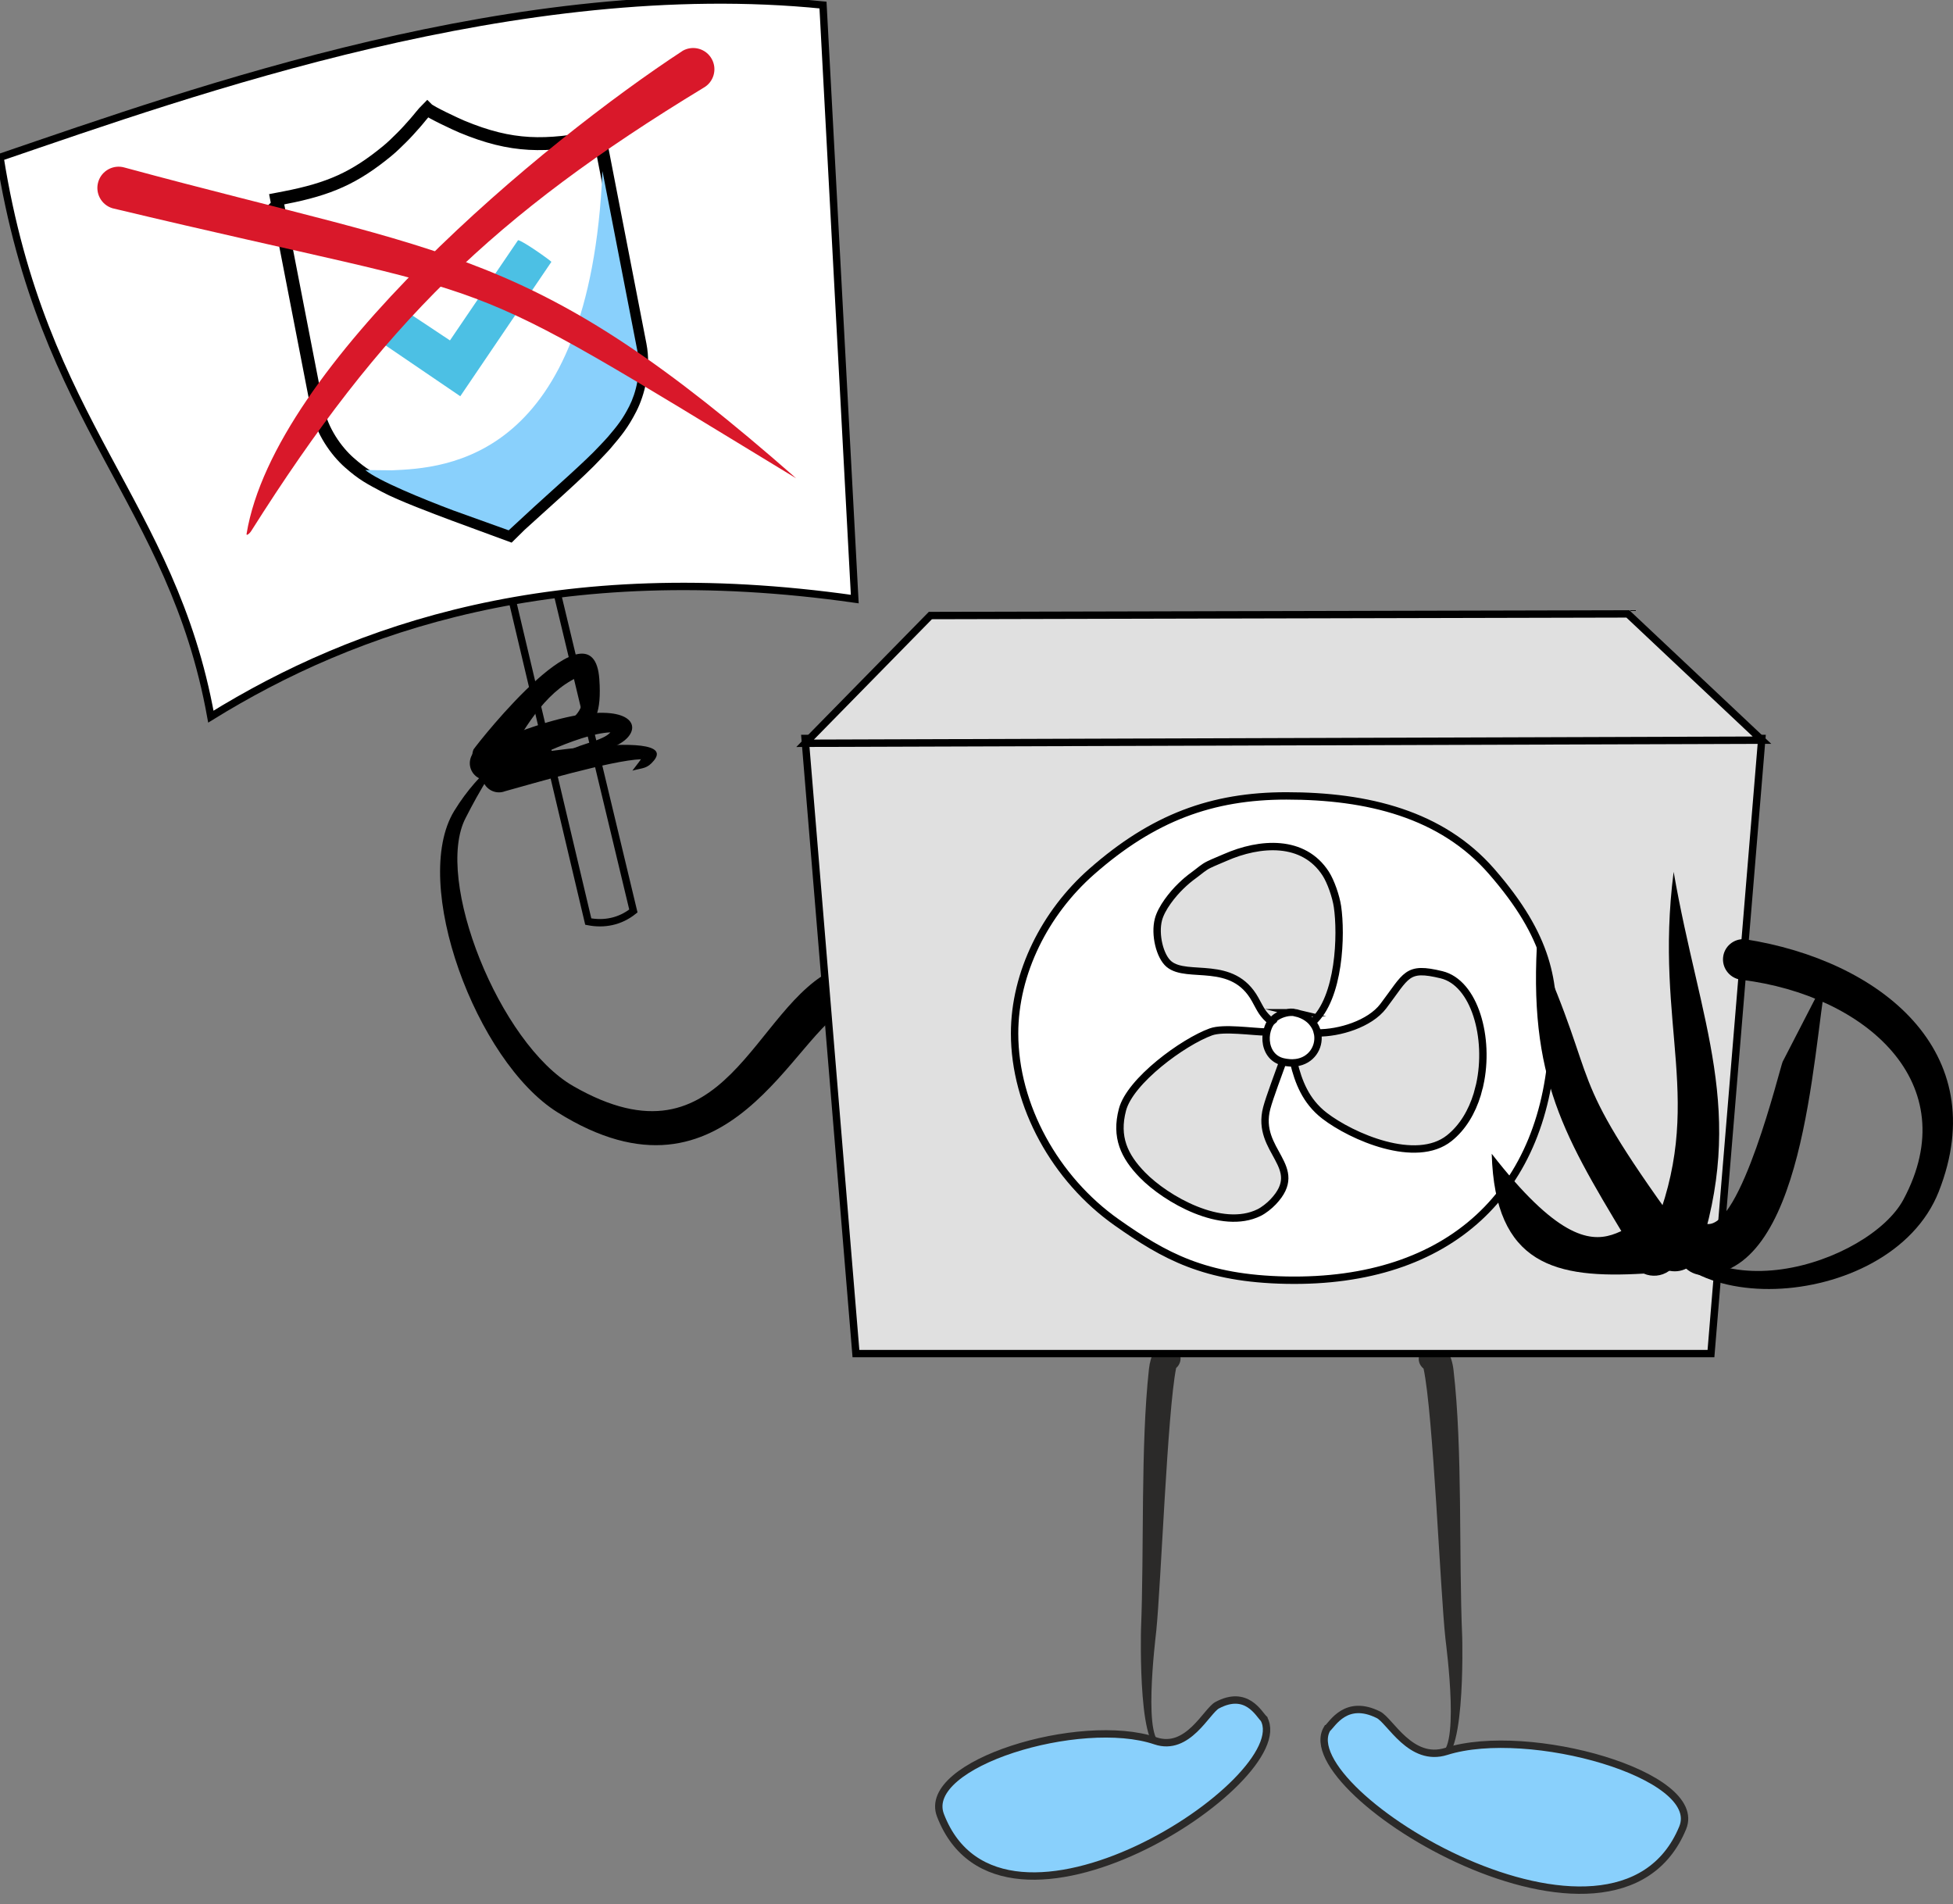 <?xml version="1.0" encoding="UTF-8"?>
<!DOCTYPE svg PUBLIC "-//W3C//DTD SVG 1.1//EN" "http://www.w3.org/Graphics/SVG/1.1/DTD/svg11.dtd">
<!-- Creator: CorelDRAW 2017 -->
<svg xmlns="http://www.w3.org/2000/svg" xml:space="preserve" width="52.917mm" height="51.594mm" version="1.1" style="shape-rendering:geometricPrecision; text-rendering:geometricPrecision; image-rendering:optimizeQuality; fill-rule:evenodd; clip-rule:evenodd"
viewBox="0 0 5291.66 5159.36"
 xmlns:xlink="http://www.w3.org/1999/xlink">
 <rect x="0" y="0" width="5291.66" height="5159.36" fill="#808080" stroke="none"/>
 <defs>
  <style type="text/css">
   <![CDATA[
    .str2 {stroke:black;stroke-width:35;stroke-miterlimit:22.926}
    .str1 {stroke:#2B2A29;stroke-width:20;stroke-miterlimit:22.926}
    .str0 {stroke:black;stroke-width:20;stroke-miterlimit:22.926}
    .fil1 {fill:none}
    .fil2 {fill:#2B2A29}
    .fil8 {fill:#4CC0E4}
    .fil0 {fill:black}
    .fil3 {fill:#89D0FC}
    .fil7 {fill:#89D0FC}
    .fil9 {fill:#D9182A}
    .fil6 {fill:#E0E0E0}
    .fil4 {fill:#E0E0E0}
    .fil5 {fill:white}
   ]]>
  </style>
 </defs>
 <g id="Слой_x0020_1">
  <g id="_915286192">
   <g>
    <path class="fil0" d="M2299.31 2730.58c-148,59.44 -321.96,575.36 -788.95,282.79 -220.67,-138.25 -399.04,-621.05 -279.68,-816.39 71.71,-117.34 161.83,-167.61 144.24,-144.94 -27.29,-7.4 -111.8,161.12 -113.12,163.64 -87.1,166.16 91.97,612.24 291.44,726.79 415.39,238.54 486.73,-220.43 712.47,-319.2 29.63,-9.28 61.18,7.23 70.46,36.86 9.28,29.63 -7.23,61.17 -36.86,70.45z"/>
   </g>
   <path class="fil1" d="M2282.51 2676.93c-193.61,60.61 -184.02,399.22 -548.32,366.19 -414.28,-37.57 -527.28,-537.46 -511.49,-787.64 1.95,-30.9 144.68,-234.18 152.22,-203.44"/>
   <path class="fil1 str0" d="M1333.67 1396.9l120.17 -22.76 262.3 1093.9c-36.13,28.81 -78.98,37.11 -122.22,28.68l-260.25 -1099.82z"/>
   <g>
    <path class="fil2" d="M3846.4 3669.58c24.6,-48.04 82.29,-40.34 91.84,41.54 25.12,215.23 14,499.96 23.63,723.99 0.07,1.63 10.6,385.67 -71.23,321.67l-5.73 -7.06 8.98 1.79c65.41,11.73 24.88,-290.37 22.51,-312.1 -14.08,-129.05 -33.05,-609.08 -59.21,-731.44 -11.71,-9.44 -16.5,-24.44 -10.79,-38.39z"/>
   </g>
   <path class="fil1" d="M3884.91 3681.65c26.87,-65.66 36.88,615.27 54.23,755.61 5.32,43.04 27.29,371.54 -54.23,312.46"/>
   <path class="fil3 str1" d="M3595.7 4683.65c15.17,-13.56 51.59,-81.56 139.13,-37.96 31.75,15.81 87.39,129.73 183.98,99.16 222.91,-70.56 699.55,63.63 640.45,207.1 -181.13,439.68 -1063.99,-98.69 -963.56,-268.3z"/>
   <g>
    <path class="fil2" d="M3196.54 3668.83c-22.37,-46.79 -74.84,-39.3 -83.52,40.47 -22.85,209.67 -12.73,487.04 -21.5,705.28 -0.06,1.59 -9.63,375.7 64.79,313.35l5.21 -6.87 -8.16 1.75c-59.49,11.42 -22.64,-282.87 -20.48,-304.04 12.8,-125.72 30.06,-593.34 53.85,-712.53 10.65,-9.21 15.01,-23.82 9.81,-37.41z"/>
   </g>
   <path class="fil1" d="M3161.52 3680.59c-24.44,-63.96 -33.54,599.37 -49.32,736.08 -4.84,41.93 -24.83,361.94 49.32,304.39"/>
   <polygon class="fil4 str0" points="2181.41,2000.68 4773.61,2000.68 4635.87,3667.1 2319.16,3667.1 "/>
   <polygon class="fil4 str0" points="2181.41,2013.69 4774.15,2005.28 4410.72,1663.16 2520.85,1667.62 "/>
   <path class="fil5 str0" d="M3485.55 2156.25c219.69,0 420.6,49.04 556.25,204.97 155.76,179.06 170.63,299.61 165.44,446.83 -14.79,419.73 -279.58,668.59 -721.69,660.17 -221.38,-4.21 -330.43,-65.31 -459.86,-156.55 -165.98,-116.98 -276.66,-315.78 -276.66,-511.97 0,-164.02 82.59,-327.19 208.82,-438.29 166.41,-146.49 326.1,-205.16 527.7,-205.16z"/>
   <path class="fil6 str0" d="M3510.49 2743.69c99.8,24.24 68.46,157.95 -34.78,132.88 -57.44,-13.95 -57.84,-97.37 -14.92,-123.13 11.54,-6.94 32.42,-13.95 49.7,-9.75zm498.83 195.36l-6.71 25.63c-14.41,47.28 -39.29,89.75 -75.87,118.88 -90.17,71.82 -263.95,-3.93 -337.98,-60.89 -51.47,-39.61 -70.9,-93.16 -83.18,-143.14 -12.84,1.15 -28.48,-2.81 -29.87,-2.96 -9.87,27.89 -35.92,96.46 -43.52,125.52 -30.94,118.21 108.58,157.91 17.41,253.94 -10.71,11.27 -25.73,23 -37.98,29.05 -101.33,50.08 -252.05,-36.02 -316.31,-101.96 -49.67,-50.96 -73.4,-102.76 -54.07,-176.54 20.55,-78.53 164.68,-183.88 239.75,-211.02 34.23,-12.37 111.64,-0.14 151.3,0.41 0,0 4.7,-21.61 12.65,-28.14 -24.46,-19.9 -28.74,-32.44 -43.92,-59.88 -61.33,-110.82 -183.66,-54.46 -233.67,-96.03 -24.85,-20.67 -39.24,-80.14 -28.6,-120.79 8.15,-31.14 38.16,-68.58 60.64,-90.33 12.85,-12.45 21.83,-20.01 36.83,-30.94 13.97,-10.19 24.36,-20.26 39,-27.35 14.86,-7.2 28.12,-12.21 43.96,-19.2 95.28,-41.99 212.7,-49.56 272.79,43.47 13.97,21.61 27.89,62.02 31.94,89.56 10.82,73.6 6.78,247.25 -68.27,313.51 6.38,8.15 11.39,15.95 14.09,28.5 58.73,0.8 141.59,-24.22 178.2,-72.36 64.11,-84.31 62.49,-108.36 157.9,-85.19 89.81,21.81 131.45,171.29 103.49,298.25z"/>
   <path class="fil3 str1" d="M3424.55 4656.69c-13.8,-13.21 -46.92,-79.44 -126.54,-36.97 -28.87,15.4 -79.48,126.37 -167.32,96.59 -202.73,-68.73 -636.23,61.99 -582.48,201.75 164.73,428.32 967.68,-96.14 876.34,-261.37z"/>
   <g>
    <g>
     <path class="fil0" d="M4463.68 3449.75l2.81 0.24 -0.05 -0.41 -2.76 0.17zm-9.84 0.62c-238.22,14.12 -403.38,-22.16 -412.02,-324.54 346.48,445.74 356.4,66.09 496.82,220.37 22.28,31.39 14.88,74.89 -16.51,97.16 -20.69,14.68 -46.62,16.47 -68.29,7.01z"/>
    </g>
    <path class="fil1" d="M4481.81 3386.53c-27.79,-39.01 -312.62,164.65 -439.99,-260.7"/>
    <g>
     <path class="fil0" d="M4438.79 3411.41c-187.69,-313.51 -294.59,-464.66 -274.67,-848.2 178.2,396.91 69.14,327.77 379.91,756.82 25.24,29.06 22.13,73.08 -6.93,98.31 -29.06,25.24 -73.07,22.13 -98.31,-6.93z"/>
    </g>
    <path class="fil1" d="M4491.41 3365.72c-295.43,-340.28 -308.45,-765.41 -327.29,-802.51"/>
    <g>
     <path class="fil0" d="M4476.42 3341.61c148.57,-357.07 3.95,-554.34 58.32,-979.54 71.88,413.07 198.42,647.95 64.51,1045.41 -18.19,33.92 -60.43,46.67 -94.35,28.48 -33.92,-18.18 -46.67,-60.43 -28.48,-94.35z"/>
    </g>
    <path class="fil1" d="M4537.83 3374.55c168.36,-314.04 -50.66,-795.18 -3.09,-1012.48"/>
    <g>
     <path class="fil0" d="M4623.95 3315.85c92.79,15.32 197.93,-419.68 206.1,-439.32l118.52 -229.89c-37.83,209.92 -59.54,814.2 -342.38,807.45 -38.18,-4.91 -65.14,-39.82 -60.24,-78 4.91,-38.18 39.82,-65.15 78,-60.24z"/>
    </g>
    <path class="fil1" d="M4615.07 3384.97c193.46,24.78 198.79,-451.96 333.5,-738.33"/>
   </g>
   <g>
    <path class="fil0" d="M4720.12 2654.64c333.75,41.63 606.66,279.33 437.1,595.4 -91.58,170.67 -557.28,332.06 -685.94,0.73 -5.84,336.95 649.48,313.63 781.83,-22.56 149.55,-379.92 -159.46,-626.85 -525.03,-683.7 -30.66,-2.4 -57.28,20.3 -59.48,50.72 -2.2,30.41 20.87,57 51.52,59.41z"/>
   </g>
   <path class="fil1" d="M4724.1 2599.57c619.94,48.57 611.7,653.68 347.37,787.5 -258.19,130.71 -579.31,100.1 -600.19,-136.3"/>
   <g>
    <path class="fil0" d="M1283 2030.45c16.45,-23.65 324.99,-414.43 340.87,-190.81 13.3,187.33 -81.47,110.96 -124.65,174.49 -10.17,-24.57 -1.47,-39.87 22.26,-50.3 96.58,-42.43 43.6,-130.29 42.18,-130.58 0.33,1.14 0.67,0.73 1.12,1.64 -93.38,43.54 -146.61,145.38 -197.47,229.88 -9.47,23.28 -36.03,34.47 -59.31,25 -23.28,-9.48 -34.47,-36.04 -25,-59.32z"/>
   </g>
   <path class="fil1" d="M1325.16 2047.61c36.93,-90.76 319.19,-418.71 266.64,-119.74 -12.47,70.94 -92.58,19.34 -92.58,86.26"/>
   <g>
    <path class="fil0" d="M1293.66 2029.53c527.97,-240.49 493.44,39.89 245.73,4.69 37.07,-20.04 94.86,-27.71 114.54,-50.13 -88.1,3.54 -252.81,89.77 -310.68,121.77 -21.07,13.69 -49.26,7.71 -62.96,-13.37 -13.69,-21.08 -7.71,-49.26 13.37,-62.96z"/>
   </g>
   <path class="fil1" d="M1318.46 2067.69c52.31,-33.99 305.64,-137.43 367.64,-105.39 3.23,72.12 -124,59.95 -146.71,71.92"/>
   <g>
    <path class="fil0" d="M1335.29 2058.81c0.01,0 515.5,-93.26 436.17,2.02 -18.33,22 -27.94,18.95 -58.01,26.95 19.29,-25.49 18.37,-23.51 23.24,-30.82 -79.16,2.94 -295.8,66.64 -368.11,86.58 -23.4,9.19 -49.82,-2.33 -59.01,-25.73 -9.19,-23.39 2.32,-49.81 25.72,-59zm407.64 -11.31l1.1 -1.66 -0.19 -0.1c-0.46,0.53 -0.74,1.12 -0.91,1.76z"/>
   </g>
   <path class="fil1" d="M1351.93 2101.17c0.71,-0.28 569.78,-135.33 361.52,-13.39"/>
   <path class="fil5 str0" d="M-0 426.29c526.79,-180.02 1408.63,-495.7 2229.91,-412.63l86.07 1609.31c-809.44,-115.02 -1355.12,77.65 -1744.66,318.54 -105.65,-584.65 -455.41,-787.1 -571.32,-1515.22z"/>
   <path class="fil5 str2" d="M772.01 535.5l-22.37 4.34 109.69 564.73c12.28,63.24 52.32,118.04 86.84,148.53 37.49,33.12 56.75,42.4 97.54,64.25 42.96,23.01 138.18,58.5 186.37,76.62l151.78 55.88 27.82 -27.39c53.15,-48.86 163.13,-145.01 205.7,-191.59 9.1,-9.96 17.69,-18.17 26.36,-28.37 28.61,-33.67 45.47,-54.08 66.8,-95.83 21.45,-41.98 38.15,-108.61 25.83,-172.06l-109.69 -564.72c-147.45,28.64 -237.11,29.79 -373.06,-26.75 -15.51,-6.46 -85.15,-38.98 -94.01,-47.9 -11.69,11.61 -22.15,26.02 -33.13,38.38 -11.5,12.96 -23.53,26.64 -35.98,38.89 -12.83,12.6 -25.03,24.9 -39.32,36.63 -88.68,72.84 -157,103.02 -277.17,126.36z"/>
   <path class="fil7" d="M1227.44 1382.59l150.81 54.17 68.19 -62.96c45.96,-42.25 141.06,-125.39 177.88,-165.68 7.87,-8.61 15.3,-15.71 22.79,-24.53 24.74,-29.12 39.32,-46.77 57.77,-82.87 18.55,-36.3 32.99,-93.92 22.34,-148.79l-94.85 -488.36c-33.93,784.96 -426.31,804.56 -571.01,810.62 -1.12,0.05 -71.56,-0.76 -71.56,-0.76 33.87,28.67 157.48,79.02 237.64,109.16z"/>
   <path class="fil8" d="M1219.18 922.25l-119.93 -79.66 -59.35 89.87 207.22 141.02 246.93 -364.18c-7.19,-7.07 -78.71,-57.77 -90.43,-58.58l-184.44 271.53z"/>
   <g>
    <path class="fil9" d="M337.96 454.04c892.1,241.88 1104.2,213.63 1819.4,841.94 -977.74,-594.32 -724.17,-461.97 -1852.59,-731.77 -30.42,-9.17 -47.65,-41.26 -38.48,-71.68 9.17,-30.42 41.26,-47.65 71.67,-38.49z"/>
   </g>
   <path class="fil1" d="M321.37 509.13c665.82,200.59 853.48,107.55 1477.5,532.67 61.24,41.72 316.83,214.54 358.49,254.18"/>
   <g>
    <path class="fil9" d="M1906 237.95c-567.61,344.73 -871.34,640.16 -1225.11,1200.32 -2.03,3.22 -7.82,10.58 -12.28,10.72l-0.35 -0.71c0.08,-1.22 -0.43,-0.45 -0.11,-2.38 75.93,-458.38 805.43,-1062.07 1182.16,-1308.63 27.81,-15.38 62.81,-5.31 78.19,22.5 15.38,27.8 5.31,62.8 -22.5,78.18z"/>
   </g>
   <path class="fil1" d="M1878.16 187.61c-316.7,175.18 -421,328.89 -688.83,535.22 -163.58,126.01 -445.89,511.7 -513.34,713.84 -0.23,0.7 -7.09,12.83 -7.73,11.61"/>
  </g>
 </g>
</svg>

